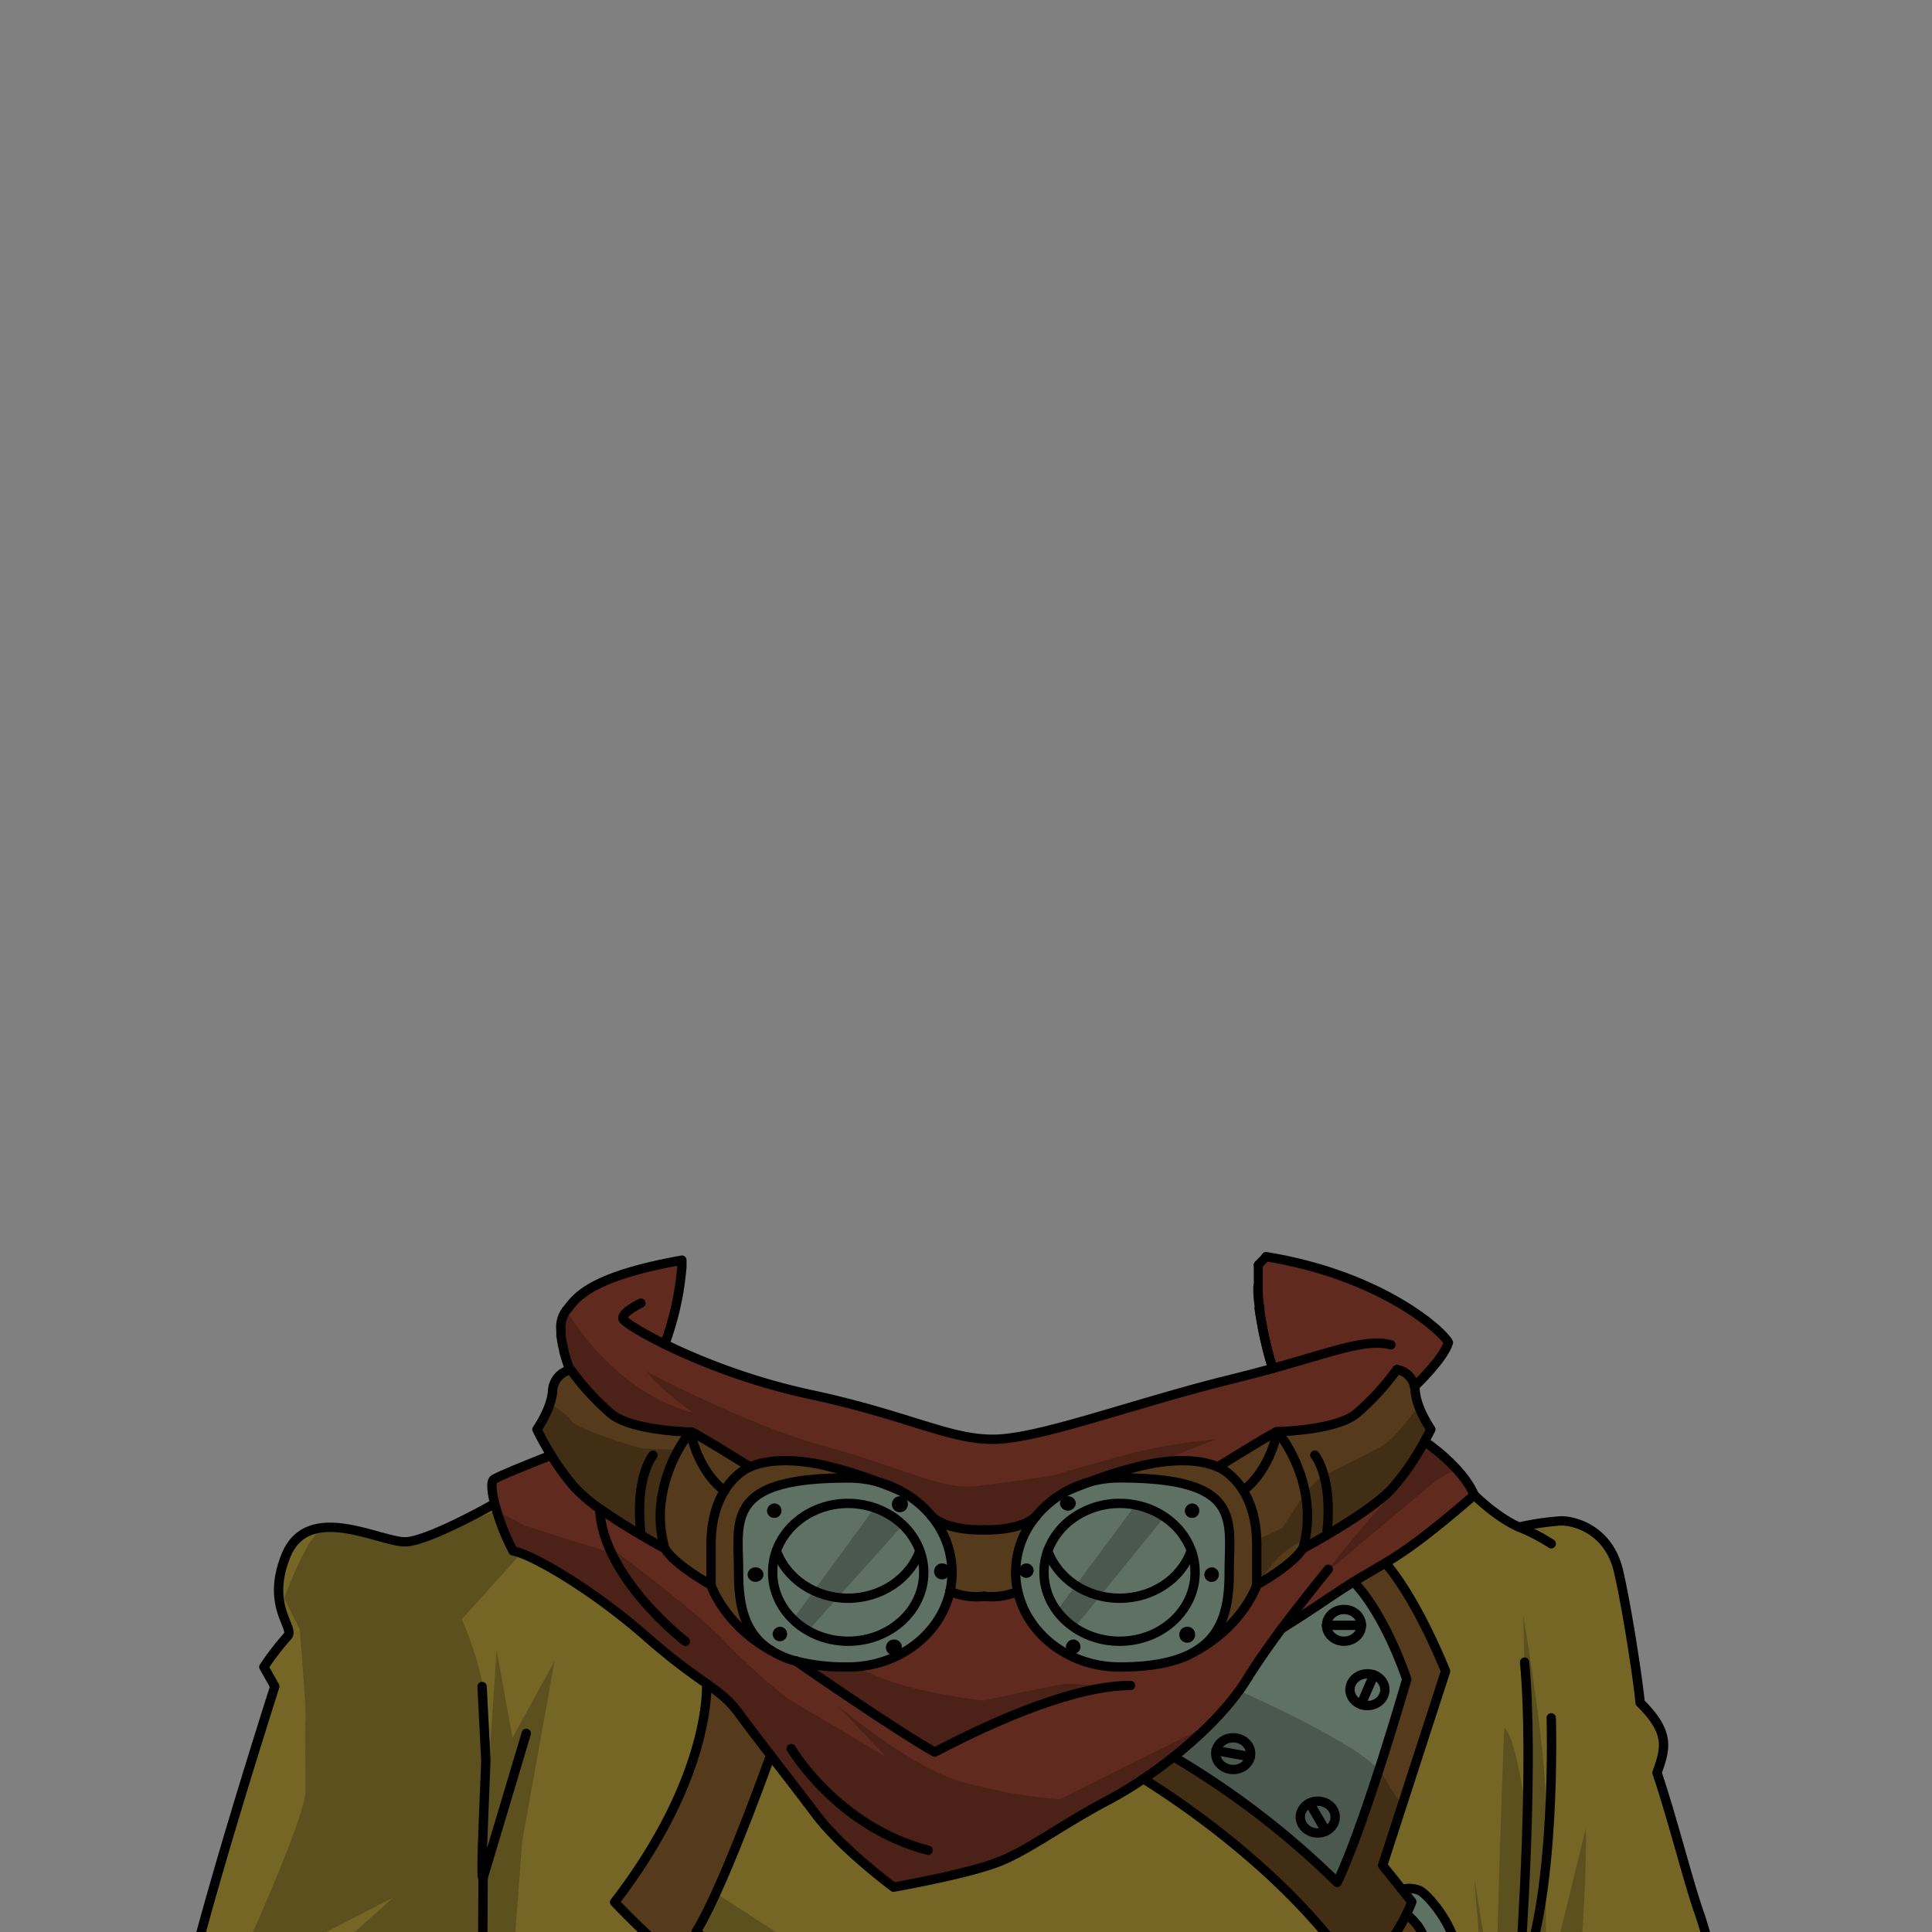 <svg xmlns="http://www.w3.org/2000/svg" viewBox="0 0 432 432">
  <rect x="0" y="0" width="432" height="432" fill="#808080" stroke="none"/>
  <defs>
    <style>.GUNDAN_CAT_OUTFIT_CAT_OUTFIT_2_cls-1{isolation:isolate;}.GUNDAN_CAT_OUTFIT_CAT_OUTFIT_2_cls-2{fill:#b9fedb;}.GUNDAN_CAT_OUTFIT_CAT_OUTFIT_2_cls-3{fill:#5f7165;}.GUNDAN_CAT_OUTFIT_CAT_OUTFIT_2_cls-4{fill:#553b1b;}.GUNDAN_CAT_OUTFIT_CAT_OUTFIT_2_cls-5{fill:#756626;}.GUNDAN_CAT_OUTFIT_CAT_OUTFIT_2_cls-6{fill:#612a1f;}.GUNDAN_CAT_OUTFIT_CAT_OUTFIT_2_cls-7,.GUNDAN_CAT_OUTFIT_CAT_OUTFIT_2_cls-8,.GUNDAN_CAT_OUTFIT_CAT_OUTFIT_2_cls-9{fill:none;stroke:#000;stroke-linecap:round;stroke-linejoin:round;}.GUNDAN_CAT_OUTFIT_CAT_OUTFIT_2_cls-7{stroke-width:2.09px;}.GUNDAN_CAT_OUTFIT_CAT_OUTFIT_2_cls-8{stroke-width:2px;}.GUNDAN_CAT_OUTFIT_CAT_OUTFIT_2_cls-9{stroke-width:2.09px;}.GUNDAN_CAT_OUTFIT_CAT_OUTFIT_2_cls-10{opacity:0.22;mix-blend-mode:multiply;}</style>
  </defs>
  <g class="GUNDAN_CAT_OUTFIT_CAT_OUTFIT_2_cls-1">
    <g id="Outfit">
      <path class="GUNDAN_CAT_OUTFIT_CAT_OUTFIT_2_cls-2" d="M205.72,346.79c-2.22-6.14-8.57-10.57-16.06-10.57s-13.83,4.43-16,10.57a14,14,0,0,0-.84,4.81c0,.14,0,.29,0,.43.24,8.29,7.71,15,16.88,15,9.33,0,16.9-6.89,16.9-15.38,0-.11,0-.23,0-.34A13.89,13.89,0,0,0,205.72,346.79Z" />
      <path class="GUNDAN_CAT_OUTFIT_CAT_OUTFIT_2_cls-2" d="M266.39,346.79c-2.22-6.14-8.56-10.57-16-10.57a17.92,17.92,0,0,0-10.11,3.06,15.57,15.57,0,0,0-5.95,7.51,14,14,0,0,0-.84,4.81c0,8.49,7.57,15.38,16.9,15.38,9.18,0,16.64-6.66,16.88-15,0-.14,0-.29,0-.43A14,14,0,0,0,266.39,346.79Z" />
      <path class="GUNDAN_CAT_OUTFIT_CAT_OUTFIT_2_cls-3" d="M271.06,350.46a1.63,1.63,0,1,0,1.78,1.62A1.7,1.7,0,0,0,271.06,350.46Zm-5.61,13.29a1.62,1.62,0,1,0,1.78,1.61A1.7,1.7,0,0,0,265.45,363.75Zm.94-17a15.61,15.61,0,0,0-6.05-7.59,17.89,17.89,0,0,0-6.45-2.63h0a18.51,18.51,0,0,0-3.52-.35,17.92,17.92,0,0,0-10.11,3.06l-.51.36a15.49,15.49,0,0,0-5.44,7.15,13.88,13.88,0,0,0-.83,4.46c0,.12,0,.23,0,.35a14.31,14.31,0,0,0,2.89,8.59s0,0,0,.06a15.49,15.49,0,0,0,2.73,2.82,11.17,11.17,0,0,0,1.17.88c.42.29.86.55,1.31.8a18,18,0,0,0,8.76,2.23c9.18,0,16.64-6.66,16.88-15,0-.14,0-.29,0-.43A14,14,0,0,0,266.39,346.79ZM240.12,366.6a1.69,1.69,0,0,0-1.77,1.61,1.58,1.58,0,0,0,.78,1.34,1.82,1.82,0,0,0,1,.28,1.62,1.62,0,1,0,0-3.23Zm-1.34-32a2.07,2.07,0,0,0-.7.13l-.23.11a1.58,1.58,0,0,0-.85,1.38,1.79,1.79,0,1,0,1.78-1.62Zm27.93,1.62a1.62,1.62,0,1,0,1.78,1.61A1.7,1.7,0,0,0,266.71,336.18Zm-37.35,13.41a1.62,1.62,0,1,0,1.77,1.62A1.7,1.7,0,0,0,229.36,349.59Zm21-19.13a25.57,25.57,0,0,0-3.64.26,24.64,24.64,0,0,0-3,.63l-.12,0c-2.49.93-4.27,1.68-4.68,1.85l-.09,0c-.42.21-.83.44-1.22.68a22.77,22.77,0,0,0-5.88,5.06,19.32,19.32,0,0,0-1.41,2l-.08.11a19.56,19.56,0,0,0-3.07,10.12c0,.13,0,.27,0,.4a19.72,19.72,0,0,0,.46,4.23h0A21.39,21.39,0,0,0,238.91,370a24.83,24.83,0,0,0,11.43,2.75l1.5,0c7.3-.16,12.34-1.51,15.8-3.71,5.85-3.72,7.15-9.9,7.21-16.91v-.5C274.85,339.94,278.11,330.46,250.34,330.46Z" />
      <path class="GUNDAN_CAT_OUTFIT_CAT_OUTFIT_2_cls-3" d="M212.38,350.88a1.72,1.72,0,0,0-1.73-1.29,1.62,1.62,0,1,0,1.77,1.62A1.24,1.24,0,0,0,212.38,350.88Zm-5.83.38a13.89,13.89,0,0,0-.83-4.47,16.16,16.16,0,0,0-10.21-9.62,18.12,18.12,0,0,0-5.85-.95c-7.48,0-13.83,4.43-16,10.57a14,14,0,0,0-.84,4.81v.1c0,.11,0,.22,0,.33a14.49,14.49,0,0,0,4,9.52c.18.18.35.37.53.54l.06.05a16.28,16.28,0,0,0,3.32,2.49,18,18,0,0,0,9,2.35c9.33,0,16.9-6.89,16.9-15.38C206.56,351.49,206.56,351.37,206.55,351.26Zm-6.67,15.34a1.62,1.62,0,1,0,1.77,1.61A1.71,1.71,0,0,0,199.88,366.6Zm-22.57-4.51h0l.06,0Zm-2.76,1.66a1.62,1.62,0,1,0,0,3.23h0a1.62,1.62,0,1,0,0-3.23Zm-3.87-12a1.74,1.74,0,0,0-1.74-1.29,1.63,1.63,0,1,0,1.78,1.62A1.24,1.24,0,0,0,170.68,351.75Zm2.61-15.57a1.62,1.62,0,1,0,1.78,1.61A1.71,1.71,0,0,0,173.29,336.18Zm27.93-1.62a1.62,1.62,0,1,0,1.78,1.62A1.71,1.71,0,0,0,201.22,334.56Zm11.66,16.64c0-.11,0-.23,0-.34a19.63,19.63,0,0,0-3-9.73l-.07-.11a21.63,21.63,0,0,0-1.45-2,22.68,22.68,0,0,0-7.1-5.74l-.09,0-1.59-.65-.08,0c-.62-.26-1.39-.56-2.28-.9l-.06,0-.75-.28c-.67-.19-1.35-.34-2-.47h-.05a25,25,0,0,0-4.62-.42c-27.77,0-24.51,9.48-24.51,21.14v.5c.06,7,1.35,13.16,7.17,16.88l.05,0a17.63,17.63,0,0,0,1.88,1,21.93,21.93,0,0,0,3.78,1.38h0c.68.18,1.39.35,2.14.49a49,49,0,0,0,9.48.81c.54,0,1.08,0,1.61-.05h0c10.48-.67,19.07-7.7,21.11-16.86h0a19.72,19.72,0,0,0,.46-4.23C212.89,351.47,212.89,351.33,212.88,351.2Z" />
      <path class="GUNDAN_CAT_OUTFIT_CAT_OUTFIT_2_cls-4" d="M316.43,311a5.45,5.45,0,0,0-.13-1,5,5,0,0,0-3.94-3.73,56,56,0,0,1-9.12,9.92c-4.8,3.8-17.82,4-17.82,4-2.63,1.28-13.08,7.84-13.08,7.84-3.59-1.62-9.13-2-15.85-.56a92.5,92.5,0,0,0-12.82,3.87,25.15,25.15,0,0,1,6.67-.89c27.77,0,24.51,9.48,24.51,21.14v.5c-.06,7-1.36,13.19-7.21,16.91C278,363.26,281,354.48,281,354.48s8.09-4.39,10.39-8.24c0,0,2.24-1.18,5.3-3,4.88-2.85,11.81-7.22,14.88-10.72a59.39,59.39,0,0,0,7-10.24c.89-1.63,1.4-2.69,1.4-2.69S316.73,315.08,316.43,311Z" />
      <path class="GUNDAN_CAT_OUTFIT_CAT_OUTFIT_2_cls-4" d="M220,342.08s-8.14.4-11.68-3.06a19.8,19.8,0,0,1,4.56,12.18c0,.13,0,.27,0,.4a19.72,19.72,0,0,1-.46,4.23,14.74,14.74,0,0,0,7.57,1.1,14.73,14.73,0,0,0,7.57-1.1A19.62,19.62,0,0,1,231.68,339C228.14,342.48,220,342.08,220,342.08Z" />
      <path class="GUNDAN_CAT_OUTFIT_CAT_OUTFIT_2_cls-4" d="M167.66,328c-.45-.28-10.49-6.58-13.07-7.83,0,0-13-.19-17.83-4a56,56,0,0,1-9.12-9.92,5,5,0,0,0-4.07,4.68c-.29,4.11-3.51,8.65-3.51,8.65a63.32,63.32,0,0,0,3.2,5.77,52.23,52.23,0,0,0,5.21,7.16,34.88,34.88,0,0,0,5.61,4.79h0c3,2.17,6.48,4.3,9.26,5.92,3.06,1.79,5.3,3,5.3,3,2.31,3.85,10.4,8.24,10.4,8.24s2.93,8.75,13.28,14.5c-5.82-3.72-7.11-9.89-7.17-16.88v-.5c0-11.66-3.26-21.14,24.51-21.14a25,25,0,0,1,6.71.9,92.93,92.93,0,0,0-12.85-3.88C176.79,326.09,171.26,326.42,167.66,328Z" />
      <path class="GUNDAN_CAT_OUTFIT_CAT_OUTFIT_2_cls-3" d="M315.69,425.23l-2.2-2.74a6,6,0,0,1,3.95.24c2.4,1.22,9.41,10.22,7.78,15-.22.65-.48,1.38-.79,2.15-1.8,4.54-5.06,10.63-9.8,12.08a6.17,6.17,0,0,1-1.22.27c-6.24.79-12.19-7.95-13.35-10.31-.65-1.33-.1-3.09.51-4.36.8,1.07,1.57,2.15,2.32,3.25a15.09,15.09,0,0,0,3.23-1.87c1.69,2.07,4.2,5,5.18,5.08,1.54.17,7-7,7-10.4,0-2-2.06-4.19-3.8-5.69C315.29,426.33,315.69,425.23,315.69,425.23Z" />
      <path class="GUNDAN_CAT_OUTFIT_CAT_OUTFIT_2_cls-4" d="M314.51,428c.78-1.63,1.18-2.73,1.18-2.73l-2.2-2.74-4.33-5.41,14.07-43.4S317.09,358,309.79,349.5c-2.27,1.37-4.39,2.54-7.12,4.21,7.31,7.72,11.86,21.77,11.86,21.77s-9.22,32.16-15.55,45.44a188.59,188.59,0,0,0-36.55-28.08c-2.23,1.77-4.5,3.43-6.74,4.93,8.28,5.16,30.1,19.83,44.88,39.82.8,1.07,1.57,2.15,2.32,3.25a15.09,15.09,0,0,0,3.23-1.87c1.69,2.07,4.2,5,5.18,5.08,1.54.17,7-7,7-10.4C318.31,431.67,316.25,429.46,314.51,428Z" />
      <path class="GUNDAN_CAT_OUTFIT_CAT_OUTFIT_2_cls-4" d="M336.13,479.94c-9.71,3-45.8,14-65.5,16.83A155.3,155.3,0,0,1,249.51,498c-19.31,0-38.78-2.32-40.45-3-2.31-.93-3.58-11.3-5.55-14.68-1.07-1.85-15.59-12.51-31.34-24.86-6.14-4.81-12.48-9.89-18.27-14.81a190.16,190.16,0,0,1-16.46-15.32C159.33,396.86,158,376.48,158,376.48c3,2.13,5,3.65,7,6.34,1.84,2.52,4.45,5.94,7.3,9.63-3,8.32-11.44,31.09-16.65,39.45,17.37,15.47,48.77,36.61,53.19,40s4.89,14.07,6.91,16.25,36.48,2.36,55.87.88c12.2-.94,38.81-9.58,56.87-15.87,1.3,1.9,2.31,3.33,2.85,4,1.21,1.47,3.17,1.4,5,.85C336.29,478.73,336.21,479.37,336.13,479.94Z" />
      <path class="GUNDAN_CAT_OUTFIT_CAT_OUTFIT_2_cls-5" d="M339.68,341.46a59.51,59.51,0,0,1,9.42-1.39c3.26,0,10.68,2.15,12.8,11.24s4.64,26.45,4.83,29.42c7,6.88,5.57,10.49,3.78,15.67,3.08,9,7,24.29,9.18,30.58s2.17,7.8,2.17,7.8,5.37,7.46,7.18,8.16,1.52,5.24,1.52,5.24-2.68,7.58-2.42,10.37,4.73,20.62,4.73,20.62L398,498H338.22l-2.09-18.07c.08-.57.16-1.21.25-1.93a17.88,17.88,0,0,0,4.55-2.24,31.06,31.06,0,0,0,.16-7.06,11.45,11.45,0,0,0-.79-3.26c-.3-.66-1.05-2-2.08-3.73-3.51-5.89-10.36-16.5-13.79-21.81.31-.77.57-1.5.79-2.15,1.63-4.81-5.38-13.81-7.78-15a6,6,0,0,0-3.95-.24l-4.33-5.41,14.07-43.4S317.09,358,309.79,349.5c4.38-2.64,9.23-6,19.85-15.17C329.64,334.33,334.69,339.31,339.68,341.46Z" />
      <path class="GUNDAN_CAT_OUTFIT_CAT_OUTFIT_2_cls-3" d="M286.64,364.13c3-1.86,6.39-4,10.38-6.76,2.19-1.49,4-2.66,5.64-3.66h0c7.31,7.72,11.86,21.77,11.86,21.77s-9.22,32.16-15.55,45.44a188.59,188.59,0,0,0-36.55-28.08c6.53-5.19,12.68-11.33,16.39-17.36,2.24-3.62,5.06-7.63,7.81-11.35Z" />
      <path class="GUNDAN_CAT_OUTFIT_CAT_OUTFIT_2_cls-5" d="M314.63,452a6.17,6.17,0,0,1-1.22.27c-6.24.79-12.19-7.95-13.35-10.31-.65-1.33-.1-3.09.51-4.36-14.78-20-36.6-34.66-44.88-39.82a86.77,86.77,0,0,1-7.85,4.74c-10.37,5.48-17.25,10.84-24.05,13.63S199.84,422,199.84,422s-11.65-8.62-17.4-16.31c-3.11-4.15-6.78-8.88-10.11-13.21-3,8.32-11.44,31.09-16.65,39.45,17.37,15.47,48.77,36.61,53.19,40s4.89,14.07,6.91,16.25,36.48,2.36,55.87.88c12.2-.94,38.81-9.58,56.87-15.87C324.53,467.34,317.94,457.13,314.63,452Z" />
      <path class="GUNDAN_CAT_OUTFIT_CAT_OUTFIT_2_cls-5" d="M203.51,480.34c-1.07-1.85-15.59-12.51-31.34-24.86-10.56,3.39-26.84,7.11-34,8.7a65.07,65.07,0,0,1,1.39,7.42s-16,7.67-30.51,9.37a42.3,42.3,0,0,1-6.87.3c-1-2.68-1.28-33.55-1.15-34.37.09-.56,4.28-2.65,6.9-3.91,0,2.14,0,4.23,0,6.16,4.91-1.22,18.66-4.69,21.17-5.74.79,1,1.52,2.15,2.2,3.27,4.82-1.07,13.66-3.18,22.65-6a190.16,190.16,0,0,1-16.46-15.32C159.33,396.86,158,376.48,158,376.48h0a141.31,141.31,0,0,1-13.53-10.54c-12.36-10.83-25.8-18.47-29.77-19.14a49.51,49.51,0,0,1-4.1-10.57c-.45.26-14,7.93-19.45,8.51s-22.54-9.67-27.39,3.61c-4.24,11.18,2.42,15.73.5,17.59A61.49,61.49,0,0,0,59,372.74l2.43,4.37S42.26,437,40.22,452.84s-4.1,21.91-4.1,21.91-1.79,6.52-1,7,4.1,7,4.1,7L29.73,498H249.51c-19.31,0-38.78-2.32-40.45-3C206.75,494.09,205.48,483.72,203.51,480.34Z" />
      <path class="GUNDAN_CAT_OUTFIT_CAT_OUTFIT_2_cls-6" d="M318.54,322.32h0a59.39,59.39,0,0,1-7,10.24c-3.07,3.5-10,7.87-14.88,10.72-3.06,1.79-5.3,3-5.3,3-2.3,3.85-10.39,8.24-10.39,8.24s-3,8.78-13.33,14.53c-3.69,2.35-9.19,3.73-17.3,3.73-11.21,0-20.61-7.27-22.76-16.91h0a14.73,14.73,0,0,1-7.57,1.1,14.74,14.74,0,0,1-7.57-1.1h0c-2.15,9.64-11.54,16.91-22.76,16.91a44.78,44.78,0,0,1-11.62-1.3h0a20.4,20.4,0,0,1-5.66-2.42l-.05,0C162,363.23,159,354.48,159,354.48s-8.09-4.39-10.4-8.24c0,0-2.24-1.18-5.3-3-2.78-1.62-6.24-3.75-9.26-5.92h0a34.88,34.88,0,0,1-5.61-4.79,52.23,52.23,0,0,1-5.21-7.16h0s-11.35,4.42-12.82,5.41c-.69.46-.51,2.63.19,5.42a49.51,49.51,0,0,0,4.1,10.57c4,.67,17.41,8.31,29.77,19.14A141.31,141.31,0,0,0,158,376.47h0c3,2.13,5,3.65,7,6.34,1.84,2.52,4.45,5.94,7.3,9.63,3.33,4.33,7,9.06,10.11,13.21,5.75,7.69,17.4,16.31,17.4,16.31s17.15-3,23.95-5.83,13.68-8.15,24.05-13.63a86.77,86.77,0,0,0,7.85-4.74c2.24-1.5,4.51-3.16,6.74-4.93,6.53-5.19,12.68-11.33,16.39-17.36,2.24-3.62,5.06-7.63,7.81-11.35h0c3-1.86,6.39-4,10.38-6.76,2.19-1.49,4-2.66,5.64-3.66h0c2.73-1.67,4.85-2.84,7.12-4.21,4.38-2.64,9.23-6,19.85-15.17C327,327.89,318.54,322.32,318.54,322.32Z" />
      <path class="GUNDAN_CAT_OUTFIT_CAT_OUTFIT_2_cls-6" d="M323.87,300.22c-1.11,3.66-7.25,9.49-7.57,9.8a5,5,0,0,0-3.94-3.73,56,56,0,0,1-9.12,9.92c-4.8,3.8-17.82,4-17.82,4-2.63,1.28-13.08,7.84-13.08,7.84-3.24-1.46-8.06-1.87-13.92-.91h0c-.62.09-1.26.21-1.9.34a92.5,92.5,0,0,0-12.82,3.87l-.12,0a22.48,22.48,0,0,0-4.68,1.85l-.09,0c-.42.21-.83.44-1.22.68a22.77,22.77,0,0,0-5.88,5.06c-2.05,2-5.67,2.72-8.34,3h-.05a26.15,26.15,0,0,1-3.29.1,25.18,25.18,0,0,1-3.54-.13h-.06c-2.63-.26-6.09-1-8.08-2.93a22.68,22.68,0,0,0-7.1-5.74l-.09,0a23,23,0,0,0-4.76-1.88,103.52,103.52,0,0,0-10-3.2l-.11,0c-.93-.25-1.86-.46-2.77-.65a40.94,40.94,0,0,0-6.56-.84h-.06a25.23,25.23,0,0,0-5.58.32h0a14.57,14.57,0,0,0-3.64,1.06l-.49-.31h0l-.38-.24-.65-.4c-1.67-1.05-4.45-2.76-6.93-4.25l-1-.63c-1.51-.89-2.81-1.63-3.54-2l0,0a62.92,62.92,0,0,1-11.34-1.32l-.13,0a17,17,0,0,1-6.36-2.63c-.49-.39-1-.81-1.46-1.25l-.13-.11c-.78-.7-1.54-1.46-2.25-2.2l-.09-.1c-.63-.66-1.23-1.32-1.77-2l-.39-.45c-1.83-2.16-3-3.85-3-3.85l-.15-.37c0-.07-.06-.16-.09-.26-.12-.3-.27-.72-.43-1.2,0-.12-.07-.24-.12-.36-.08-.27-.17-.57-.27-.88l-.29-1.06,0-.1s0-.07,0-.1c-.08-.31-.15-.63-.22-.95,0-.13-.06-.25-.08-.37-.08-.37-.14-.74-.2-1.11,0-.16,0-.33-.07-.49s-.06-.51-.08-.76,0-.3,0-.44v-.08c0-.11,0-.21,0-.32a6.27,6.27,0,0,1,1.15-4.38c.07-.08.13-.16.21-.24a16.72,16.72,0,0,1,2.52-2.27l.49-.35c.5-.35,1.07-.72,1.72-1.1l.68-.39.73-.39.79-.4c.68-.34,1.42-.68,2.23-1l.4-.17.09,0c.33-.14.68-.28,1-.41a80.62,80.62,0,0,1,10.15-3.1l.83-.2c2.06-.48,1.39-.68,3.3-1.08l.68-.13s0,.14,0,.41a4.32,4.32,0,0,0,0,.5q0,.26,0,.57a64.93,64.93,0,0,1-3.83,17.3c.85.42,1.76.85,2.71,1.29A146,146,0,0,0,181,311.76c22.91,4.89,31.87,10.6,42.37,10s31.1-8.28,52-13.4c3.4-.84,6.46-1.65,9.22-2.41a86,86,0,0,1-3-13.43l.09,0,0-.14a24.79,24.79,0,0,1-.36-3.95c0-.24,0-.48,0-.73,0-.55,0-1.1,0-1.64s0-1.19,0-1.75c0-.14,0-.28,0-.42s0-.27,0-.4a.19.19,0,0,1,0-.08c0-.19,0-.38,0-.55,0,0,0,0,0,0h0c.47-.49.94-1,1.43-1.48l0,0,.31-.32,2.29.4.46.09,2,.4q1.14.24,2.25.51c.74.17,1.46.35,2.17.54q2.14.57,4.14,1.2c.67.21,1.32.42,2,.64h0c.64.22,1.27.44,1.88.67l.12,0,1.67.63,1.78.72,1.22.52.45.2c.55.24,1.08.49,1.6.73.72.34,1.42.69,2.1,1l.89.46c.47.24.92.49,1.36.73,1.81,1,3.42,2,4.84,3l1,.71q1,.69,1.83,1.35l.77.61,0,0,.73.61h0q.69.58,1.23,1.11l.08.07.43.43.34.35.21.23.26.3.11.13a1.88,1.88,0,0,1,.18.24A3.32,3.32,0,0,1,323.87,300.22Z" />
      <path class="GUNDAN_CAT_OUTFIT_CAT_OUTFIT_2_cls-7" d="M311,300.69c-5.78-1.36-12.2,1.35-26.37,5.28-2.76.76-5.82,1.57-9.22,2.41-20.86,5.12-41.47,12.81-52,13.4s-19.46-5.13-42.37-10a146,146,0,0,1-29.68-9.92c-.95-.44-1.86-.87-2.71-1.29-5.72-2.81-9.18-5.09-9.35-5.69-.37-1.4,4-3.49,4-3.49" />
      <path class="GUNDAN_CAT_OUTFIT_CAT_OUTFIT_2_cls-7" d="M172.32,369c-5.82-3.72-7.11-9.89-7.17-16.88v-.5c0-11.66-3.26-21.14,24.51-21.14a25,25,0,0,1,6.71.9,23.34,23.34,0,0,1,4.85,1.92,22.68,22.68,0,0,1,7.1,5.74,19.8,19.8,0,0,1,4.56,12.18c0,.13,0,.27,0,.4a19.72,19.72,0,0,1-.46,4.23" />
      <path class="GUNDAN_CAT_OUTFIT_CAT_OUTFIT_2_cls-7" d="M178,371.43a20.4,20.4,0,0,1-5.66-2.42" />
      <path class="GUNDAN_CAT_OUTFIT_CAT_OUTFIT_2_cls-7" d="M212.42,355.83c-2.15,9.64-11.54,16.91-22.76,16.91a44.78,44.78,0,0,1-11.62-1.3" />
      <path class="GUNDAN_CAT_OUTFIT_CAT_OUTFIT_2_cls-7" d="M206.55,351.26c0,.11,0,.23,0,.34,0,8.49-7.57,15.38-16.9,15.38-9.17,0-16.64-6.66-16.88-15,0-.14,0-.29,0-.43a14,14,0,0,1,.84-4.81c2.22-6.14,8.57-10.57,16-10.57s13.84,4.43,16.06,10.57A13.89,13.89,0,0,1,206.55,351.26Z" />
      <path class="GUNDAN_CAT_OUTFIT_CAT_OUTFIT_2_cls-7" d="M173.61,346.79c2.22,6.14,8.57,10.58,16,10.58s13.84-4.44,16.06-10.58" />
      <path class="GUNDAN_CAT_OUTFIT_CAT_OUTFIT_2_cls-7" d="M201.22,333.28s-1.95-.84-4.85-1.92a92.93,92.93,0,0,0-12.85-3.88c-6.73-1.39-12.26-1.06-15.86.55a9.68,9.68,0,0,0-1.9,1.11,14.81,14.81,0,0,0-3.77,4.19c-1.72,2.8-3,6.7-3,12.15v9s2.93,8.75,13.28,14.5l.05,0" />
      <path class="GUNDAN_CAT_OUTFIT_CAT_OUTFIT_2_cls-7" d="M167.67,328h0c-.45-.28-10.49-6.58-13.07-7.83-1.08.47-9.85,12.47-6,26,2.31,3.85,10.4,8.24,10.4,8.24" />
      <path class="GUNDAN_CAT_OUTFIT_CAT_OUTFIT_2_cls-7" d="M134.08,337.34a34.88,34.88,0,0,1-5.61-4.79,52.23,52.23,0,0,1-5.21-7.16,63.32,63.32,0,0,1-3.2-5.77s3.22-4.54,3.51-8.65a5,5,0,0,1,4.07-4.68,56,56,0,0,0,9.12,9.92c4.8,3.8,17.83,4,17.83,4l.22,1.62s1.72,7.39,7.18,11.51" />
      <path class="GUNDAN_CAT_OUTFIT_CAT_OUTFIT_2_cls-7" d="M148.64,346.24s-2.24-1.18-5.3-3c-2.78-1.62-6.24-3.75-9.26-5.92" />
      <path class="GUNDAN_CAT_OUTFIT_CAT_OUTFIT_2_cls-7" d="M146,325.39s-4.23,5-2.64,17.88" />
      <path class="GUNDAN_CAT_OUTFIT_CAT_OUTFIT_2_cls-7" d="M220,342.08s-8.14.4-11.68-3.06" />
      <path class="GUNDAN_CAT_OUTFIT_CAT_OUTFIT_2_cls-7" d="M220,356.93a14.74,14.74,0,0,1-7.57-1.1h0" />
      <path class="GUNDAN_CAT_OUTFIT_CAT_OUTFIT_2_cls-7" d="M227.58,355.83c2.15,9.64,11.55,16.91,22.76,16.91,8.11,0,13.61-1.38,17.3-3.73,5.85-3.72,7.15-9.9,7.21-16.91v-.5c0-11.66,3.26-21.14-24.51-21.14a25.15,25.15,0,0,0-6.67.89,23.49,23.49,0,0,0-4.89,1.93c-.42.21-.83.44-1.22.68a22.77,22.77,0,0,0-5.88,5.06,19.62,19.62,0,0,0-4.11,16.81" />
      <path class="GUNDAN_CAT_OUTFIT_CAT_OUTFIT_2_cls-7" d="M234.28,346.79a14,14,0,0,0-.84,4.81c0,8.49,7.57,15.38,16.9,15.38,9.18,0,16.64-6.66,16.88-15,0-.14,0-.29,0-.43a14,14,0,0,0-.84-4.81c-2.22-6.14-8.56-10.57-16-10.57a17.92,17.92,0,0,0-10.11,3.06A15.57,15.57,0,0,0,234.28,346.79Z" />
      <path class="GUNDAN_CAT_OUTFIT_CAT_OUTFIT_2_cls-7" d="M234.28,346.79c2.22,6.14,8.57,10.58,16.06,10.58s13.83-4.44,16-10.58" />
      <path class="GUNDAN_CAT_OUTFIT_CAT_OUTFIT_2_cls-7" d="M238.78,333.28s2-.85,4.89-1.93a92.5,92.5,0,0,1,12.82-3.87c6.72-1.39,12.26-1.06,15.85.56a9.19,9.19,0,0,1,1.9,1.1,14.81,14.81,0,0,1,3.77,4.19c1.73,2.8,3,6.7,3,12.15v9s-3,8.78-13.33,14.53" />
      <path class="GUNDAN_CAT_OUTFIT_CAT_OUTFIT_2_cls-7" d="M272.34,328s10.45-6.56,13.08-7.84c1.08.47,9.85,12.47,5.94,26-2.3,3.85-10.39,8.24-10.39,8.24" />
      <path class="GUNDAN_CAT_OUTFIT_CAT_OUTFIT_2_cls-7" d="M291.36,346.24s2.24-1.18,5.3-3c4.88-2.85,11.81-7.22,14.88-10.72a59.39,59.39,0,0,0,7-10.24c.89-1.63,1.4-2.69,1.4-2.69s-3.21-4.54-3.51-8.65a5.45,5.45,0,0,0-.13-1,5,5,0,0,0-3.94-3.73,56,56,0,0,1-9.12,9.92c-4.8,3.8-17.82,4-17.82,4l-.23,1.62s-1.72,7.39-7.18,11.51" />
      <path d="M271.06,350.46a1.63,1.63,0,1,1-1.77,1.62A1.72,1.72,0,0,1,271.06,350.46Z" />
      <path d="M266.71,336.18a1.62,1.62,0,1,1-1.78,1.61A1.71,1.71,0,0,1,266.71,336.18Z" />
      <path d="M267.23,365.36a1.78,1.78,0,1,1-1.78-1.61A1.7,1.7,0,0,1,267.23,365.36Z" />
      <path d="M240.12,366.6a1.62,1.62,0,1,1-1.77,1.61A1.7,1.7,0,0,1,240.12,366.6Z" />
      <path d="M240.56,336.18a1.79,1.79,0,0,1-3.56,0,1.62,1.62,0,0,1,1.08-1.49,2.07,2.07,0,0,1,.7-.13A1.71,1.71,0,0,1,240.56,336.18Z" />
      <path d="M229.36,352.82a1.62,1.62,0,1,1,1.77-1.61A1.7,1.7,0,0,1,229.36,352.82Z" />
      <path d="M212.42,351.21a1.78,1.78,0,1,1-1.77-1.62A1.69,1.69,0,0,1,212.42,351.21Z" />
      <path d="M203,336.18a1.79,1.79,0,1,1-1.78-1.62A1.7,1.7,0,0,1,203,336.18Z" />
      <path d="M201.65,368.21a1.78,1.78,0,1,1-1.77-1.61A1.69,1.69,0,0,1,201.65,368.21Z" />
      <path d="M174.55,363.75a1.62,1.62,0,1,1-1.78,1.61A1.7,1.7,0,0,1,174.55,363.75Z" />
      <path d="M173.29,336.18a1.62,1.62,0,1,1-1.78,1.61A1.7,1.7,0,0,1,173.29,336.18Z" />
      <ellipse cx="168.94" cy="352.08" rx="1.78" ry="1.62" />
      <path class="GUNDAN_CAT_OUTFIT_CAT_OUTFIT_2_cls-7" d="M294,325.39s4.23,5,2.64,17.88" />
      <path class="GUNDAN_CAT_OUTFIT_CAT_OUTFIT_2_cls-7" d="M220,342.08s8.14.4,11.68-3.06" />
      <path class="GUNDAN_CAT_OUTFIT_CAT_OUTFIT_2_cls-7" d="M220,356.93a14.73,14.73,0,0,0,7.57-1.1h0" />
      <path class="GUNDAN_CAT_OUTFIT_CAT_OUTFIT_2_cls-7" d="M316.3,310c.32-.31,6.46-6.14,7.57-9.8-1.17-2.46-14.9-15-40.77-19.21" />
      <path class="GUNDAN_CAT_OUTFIT_CAT_OUTFIT_2_cls-7" d="M148.64,300.55a64.93,64.93,0,0,0,3.83-17.3q0-.31,0-.57a4.9,4.9,0,0,0,0-.5c0-.27,0-.41,0-.41l-.68.13c-20.66,3.77-23.15,8.67-25,10.92-.08.08-.14.16-.21.24a6.27,6.27,0,0,0-1.15,4.38c0,.11,0,.21,0,.32v.08c0,.14,0,.29,0,.44s0,.51.08.76,0,.33.07.49c.06.37.12.74.2,1.11,0,.12,0,.24.08.37.07.32.14.64.22.95,0,0,0,.06,0,.1l0,.1.29,1.06c.1.31.19.61.27.88.05.12.08.24.12.36.16.48.31.9.43,1.2,0,.1.07.19.09.26l.15.37" />
      <path class="GUNDAN_CAT_OUTFIT_CAT_OUTFIT_2_cls-7" d="M302.66,353.71c-1.62,1-3.45,2.17-5.64,3.66-4,2.72-7.39,4.9-10.38,6.76" />
      <path class="GUNDAN_CAT_OUTFIT_CAT_OUTFIT_2_cls-7" d="M318.54,322.31h0s8.41,5.57,11.1,12c-10.62,9.17-15.47,12.53-19.85,15.17-2.27,1.37-4.39,2.54-7.12,4.21" />
      <path class="GUNDAN_CAT_OUTFIT_CAT_OUTFIT_2_cls-7" d="M158,376.48c3,2.13,5,3.65,7,6.34,1.84,2.52,4.45,5.94,7.3,9.63,3.33,4.33,7,9.06,10.11,13.21,5.75,7.69,17.4,16.31,17.4,16.31s17.15-3,23.95-5.83,13.68-8.15,24.05-13.63a86.77,86.77,0,0,0,7.85-4.74c2.24-1.5,4.51-3.16,6.74-4.93,6.53-5.19,12.68-11.33,16.39-17.36,2.24-3.62,5.06-7.63,7.81-11.35h0C292,357,297,350.9,297,350.9" />
      <path class="GUNDAN_CAT_OUTFIT_CAT_OUTFIT_2_cls-7" d="M123.25,325.39s-11.35,4.42-12.82,5.41c-.69.46-.51,2.63.19,5.42a49.51,49.51,0,0,0,4.1,10.57c4,.67,17.41,8.31,29.77,19.14A141.31,141.31,0,0,0,158,376.47" />
      <path class="GUNDAN_CAT_OUTFIT_CAT_OUTFIT_2_cls-7" d="M178,371.43h0c.66.45,21.57,15,31,20.35,20.22-10.6,34.68-14.91,43.77-14.91" />
      <path class="GUNDAN_CAT_OUTFIT_CAT_OUTFIT_2_cls-7" d="M176.93,391s10.24,17.47,30.59,22.72" />
      <path class="GUNDAN_CAT_OUTFIT_CAT_OUTFIT_2_cls-7" d="M153.24,367s-18.48-14.18-19.16-29.63h0" />
      <path class="GUNDAN_CAT_OUTFIT_CAT_OUTFIT_2_cls-7" d="M346.86,345.19a42.08,42.08,0,0,0-7.18-3.73c-5-2.15-10-7.13-10-7.13" />
      <path class="GUNDAN_CAT_OUTFIT_CAT_OUTFIT_2_cls-7" d="M339.68,341.46a59.51,59.51,0,0,1,9.42-1.39c3.26,0,10.68,2.15,12.8,11.24s4.64,26.45,4.83,29.42c7,6.88,5.57,10.49,3.78,15.67,3.08,9,7,24.29,9.18,30.58s2.17,7.8,2.17,7.8,5.37,7.46,7.18,8.16,1.52,5.24,1.52,5.24-2.68,7.58-2.42,10.37,4.73,20.62,4.73,20.62L398,498H29.73l9.47-9.28s-3.33-6.53-4.1-7,1-7,1-7,2.06-6.06,4.1-21.91,21.25-75.73,21.25-75.73L59,372.74a61.49,61.49,0,0,1,5.24-6.81c1.92-1.86-4.74-6.41-.5-17.59,4.85-13.28,21.88-3,27.39-3.61s19-8.25,19.45-8.51" />
      <path class="GUNDAN_CAT_OUTFIT_CAT_OUTFIT_2_cls-7" d="M117.67,387.6l-9.61,32.16s-.58,2.62,0-11.71l.58-14.33-.84-16.61" />
      <path class="GUNDAN_CAT_OUTFIT_CAT_OUTFIT_2_cls-7" d="M340.9,371.66c2.11,22-.55,61.77-1.29,71.91" />
      <path class="GUNDAN_CAT_OUTFIT_CAT_OUTFIT_2_cls-7" d="M338.22,498l-2.09-18.07c-9.71,3-45.8,14-65.5,16.83A155.3,155.3,0,0,1,249.51,498c-19.31,0-38.78-2.32-40.45-3-2.31-.93-3.58-11.3-5.55-14.68-1.07-1.85-15.59-12.51-31.34-24.86-6.14-4.81-12.48-9.89-18.27-14.81a190.16,190.16,0,0,1-16.46-15.32C159.33,396.86,158,376.48,158,376.48h0" />
      <path class="GUNDAN_CAT_OUTFIT_CAT_OUTFIT_2_cls-7" d="M172.33,392.45c-3,8.32-11.44,31.09-16.65,39.45,17.37,15.47,48.77,36.61,53.19,40s4.89,14.07,6.91,16.25,36.48,2.36,55.87.88c12.2-.94,38.81-9.58,56.87-15.87" />
      <path class="GUNDAN_CAT_OUTFIT_CAT_OUTFIT_2_cls-7" d="M107.88,449.15c0-1.93,0-4,0-6.16.09-10.92.14-23.23.14-23.23" />
      <path class="GUNDAN_CAT_OUTFIT_CAT_OUTFIT_2_cls-7" d="M255.69,397.77c8.28,5.16,30.1,19.83,44.88,39.82.8,1.07,1.57,2.15,2.32,3.25a15.09,15.09,0,0,0,3.23-1.87c4.12-3.06,6.93-8,8.39-11,.78-1.63,1.18-2.73,1.18-2.73l-2.2-2.74-4.33-5.41,14.07-43.4S317.09,358,309.79,349.5" />
      <path class="GUNDAN_CAT_OUTFIT_CAT_OUTFIT_2_cls-7" d="M262.43,392.84A188.59,188.59,0,0,1,299,420.92c6.33-13.28,15.55-45.44,15.55-45.44s-4.55-14.05-11.86-21.77h0" />
      <path class="GUNDAN_CAT_OUTFIT_CAT_OUTFIT_2_cls-7" d="M314.51,428c1.74,1.5,3.8,3.71,3.8,5.69,0,3.41-5.47,10.57-7,10.4-1-.11-3.49-3-5.18-5.08" />
      <path class="GUNDAN_CAT_OUTFIT_CAT_OUTFIT_2_cls-7" d="M313.49,422.49a6,6,0,0,1,3.95.24c2.4,1.22,9.41,10.22,7.78,15-.22.65-.48,1.38-.79,2.15-1.8,4.54-5.06,10.63-9.8,12.08a6.17,6.17,0,0,1-1.22.27c-6.24.79-12.19-7.95-13.35-10.31-.65-1.33-.1-3.09.51-4.36" />
      <path class="GUNDAN_CAT_OUTFIT_CAT_OUTFIT_2_cls-7" d="M346.86,384.11s1.32,41.57-7.25,59.46h0" />
      <ellipse class="GUNDAN_CAT_OUTFIT_CAT_OUTFIT_2_cls-7" cx="300.52" cy="363.43" rx="3.9" ry="3.55" />
      <line class="GUNDAN_CAT_OUTFIT_CAT_OUTFIT_2_cls-7" x1="296.61" y1="363.43" x2="304.42" y2="363.43" />
      <ellipse class="GUNDAN_CAT_OUTFIT_CAT_OUTFIT_2_cls-7" cx="305.76" cy="377.82" rx="3.9" ry="3.55" />
      <line class="GUNDAN_CAT_OUTFIT_CAT_OUTFIT_2_cls-7" x1="307.2" y1="374.51" x2="304.33" y2="381.12" />
      <ellipse class="GUNDAN_CAT_OUTFIT_CAT_OUTFIT_2_cls-7" cx="294.65" cy="406.3" rx="3.9" ry="3.55" />
      <line class="GUNDAN_CAT_OUTFIT_CAT_OUTFIT_2_cls-7" x1="292.82" y1="403.16" x2="296.48" y2="409.44" />
      <ellipse class="GUNDAN_CAT_OUTFIT_CAT_OUTFIT_2_cls-7" cx="275.75" cy="392.12" rx="3.9" ry="3.55" />
      <line class="GUNDAN_CAT_OUTFIT_CAT_OUTFIT_2_cls-7" x1="271.92" y1="391.42" x2="279.58" y2="392.82" />
      <path class="GUNDAN_CAT_OUTFIT_CAT_OUTFIT_2_cls-8" d="M281.33,282.86s0,0,0,0c.47-.49.94-1,1.43-1.48l0,0,.31-.32" />
      <path class="GUNDAN_CAT_OUTFIT_CAT_OUTFIT_2_cls-8" d="M281.35,282.84s0,0,0,0c0,.17,0,.36,0,.55a.19.19,0,0,0,0,.08c0,.13,0,.26,0,.4s0,.28,0,.42c0,.56,0,1.15,0,1.75s0,1.09,0,1.64c0,.25,0,.49,0,.73a24.79,24.79,0,0,0,.36,3.95l0,.14.06.31" />
      <path class="GUNDAN_CAT_OUTFIT_CAT_OUTFIT_2_cls-8" d="M281.6,292.38a24.79,24.79,0,0,1-.36-3.95c0-.24,0-.48,0-.73" />
      <path class="GUNDAN_CAT_OUTFIT_CAT_OUTFIT_2_cls-9" d="M284.58,306a86,86,0,0,1-3-13.43" />
      <path class="GUNDAN_CAT_OUTFIT_CAT_OUTFIT_2_cls-9" d="M284.58,306a86,86,0,0,1-3-13.43" />
      <g class="GUNDAN_CAT_OUTFIT_CAT_OUTFIT_2_cls-10">
        <path d="M126.69,293.06s10,18,28.41,22.89c-8-5.59-10.62-9.35-10.62-9.35s22.53,12.06,40.19,16.87,25.73,9.7,33.51,8.82,17.18-2.36,17.18-2.36,14.59-4.28,19.49-5.41a127.64,127.64,0,0,1,17.09-2.7l-17.57,6.89c-.67.26-10.83,2.36-16,5.15a25.09,25.09,0,0,0-8.16,7.22,23.1,23.1,0,0,1-6.9.9c-4.78.11-12.92,0-13.45-.85s-6-8-14.15-9.89-10.63-4.84-18.79-4.6-9.74,1.08-9.74,1.08l-12.25-7.52s-14.8,1-22-7.55l-5.63-6.28S124.34,297,126.69,293.06Z" />
        <path d="M151.67,324.21l-8-.34c-1.23-.05-15-4.6-15.82-6.05s-4.85-4-4.85-4l-2.83,6a44,44,0,0,0,9.31,13.78c6.3,6.12,15.9,10.84,16.18,11l4.27,2.19s-2.63-9.75-1.09-14.88A52.45,52.45,0,0,1,151.67,324.21Z" />
        <path d="M191.31,372.69a68.14,68.14,0,0,0,14.41,5.13c7.82,1.74,14.28,2.44,14.28,2.44s17.14-3.83,18.78-3.78,9.32.63,9.32.63-22.84,5.74-29.34,9.87-9,4.44-9,4.44-13.93-7.55-18.46-10.34-11.18-9.15-11.18-9.15Z" />
        <path d="M137.44,346.79s17.8,13,24.55,20.19a132.61,132.61,0,0,0,14.33,12.93l21.78,12.91L187,381.12s16.58,14.18,28.45,17.41a118.14,118.14,0,0,0,21.48,3.81l33.69-16.75s-11.45,10.11-22,16.34-11.67,7.51-11.67,7.51A54.41,54.41,0,0,1,217,418.29C204.8,421,199.88,422,199.88,422s-13.59-9.16-21.12-21.15-17.32-22.3-17.42-22.57-13.5-10.23-21.42-16.14-22.69-14.51-22.69-14.51l-2.51-.81-3.67-9s5.75,3.08,6.23,3.26,6.91,2.24,6.91,2.24l11.23,3.52Z" />
        <path d="M109.52,391.79,111.05,369l3.54,19.59L124,371.43l-7.24,40.29-1.59,21.14,4.78,13.2,9.1-2.65s11.92,7.45,15.43,10.43,20.55.52,20.55.52l5.21-.4s12.31,12,15.58,13.31,17.26,11.41,18.16,14,6.66,16.7,6.66,16.7H30.87l9.41-8.52S34,481.72,34.91,481s17.85-26.61,22.27-29.76S87.9,424.3,87.9,424.3L51.61,443s16.71-36,16.71-42.63-.2-13.63,0-15.9S67,364.29,67,364.29l-3.45-6.92s5.74-16,9.39-15.84a48.55,48.55,0,0,1,9,1.74s5.37,1.55,7.81,1.42a34.26,34.26,0,0,0,6.47-1.42l14.82-5.5L115.93,348l-12.67,14.06A73.91,73.91,0,0,1,109.52,391.79Z" />
        <path d="M160.09,423.31s54.22,35.2,61.38,40.41,25.09,12,25.09,12l71.75-18,10.21,15.48s-35,11.66-51.59,15.16-57,3.45-61.06-.32c-3.27-9.6-4.41-13.66-8.44-17s-51.75-38.75-51.75-38.75Z" />
        <path d="M336.38,386.44c-.09.11-1,25.61-1.49,44l-.52,18.36-4.73-28.9,2.17,26.8,2.35,8.45,5.45,8.21,2.09,5.13-.77,7.31L335.67,479l3.24,19h10.95s1.28-27.44,3.2-53.95,1.54-35.25,1.54-35.25l-9,36.7s.13-29.61,0-42.77-5-41.58-5-41.58,1,37.93,1.05,46.46C338.73,386.67,336.38,386.44,336.38,386.44Z" />
        <path d="M276.55,377.82s28.65,12.49,32.61,19a79.55,79.55,0,0,0,4.37,6.84l-.41-.38-4,14.94,6.53,7.05-4.22,8s15.38,25.41,20.47,33.71S338.22,478,338.22,478s-4.85.34-5.22.21-2.86-2.52-9.77-13.06S315,452.49,315,452.49s-10-2.22-12.67-8.43-2.12-8.75-2.12-8.75L297,432.43s-26.29-27.9-41.33-34.66C270.69,386,276.55,377.82,276.55,377.82Z" />
        <path d="M318.26,322.82s-4.46,8.57-9,13.43-13.23,15.83-13.23,15.83,18.42-15.42,22.93-19.26,6.91-4.11,6.91-4.11-2.23-2.27-2.66-2.66S318.26,322.82,318.26,322.82Z" />
        <path d="M317.2,314.31s-5.09,7.23-8,8.89-14.08,7.26-14.08,7.26l-3.25,3.24s-4.8,7.59-5.19,7.94-5.67,2.62-5.67,2.62l.37,10s4.46-8.43,11-10,17.24-7.6,20.18-12.09,7.4-12.55,7.4-12.55Z" />
        <polygon points="253.86 336.56 236.32 360.2 240.12 364.13 260.34 339.2 253.86 336.56" />
        <polygon points="195.51 337.18 177.31 362.1 180.69 364.63 201.65 341.23 195.51 337.18" />
      </g>
    </g>
  </g>
</svg>